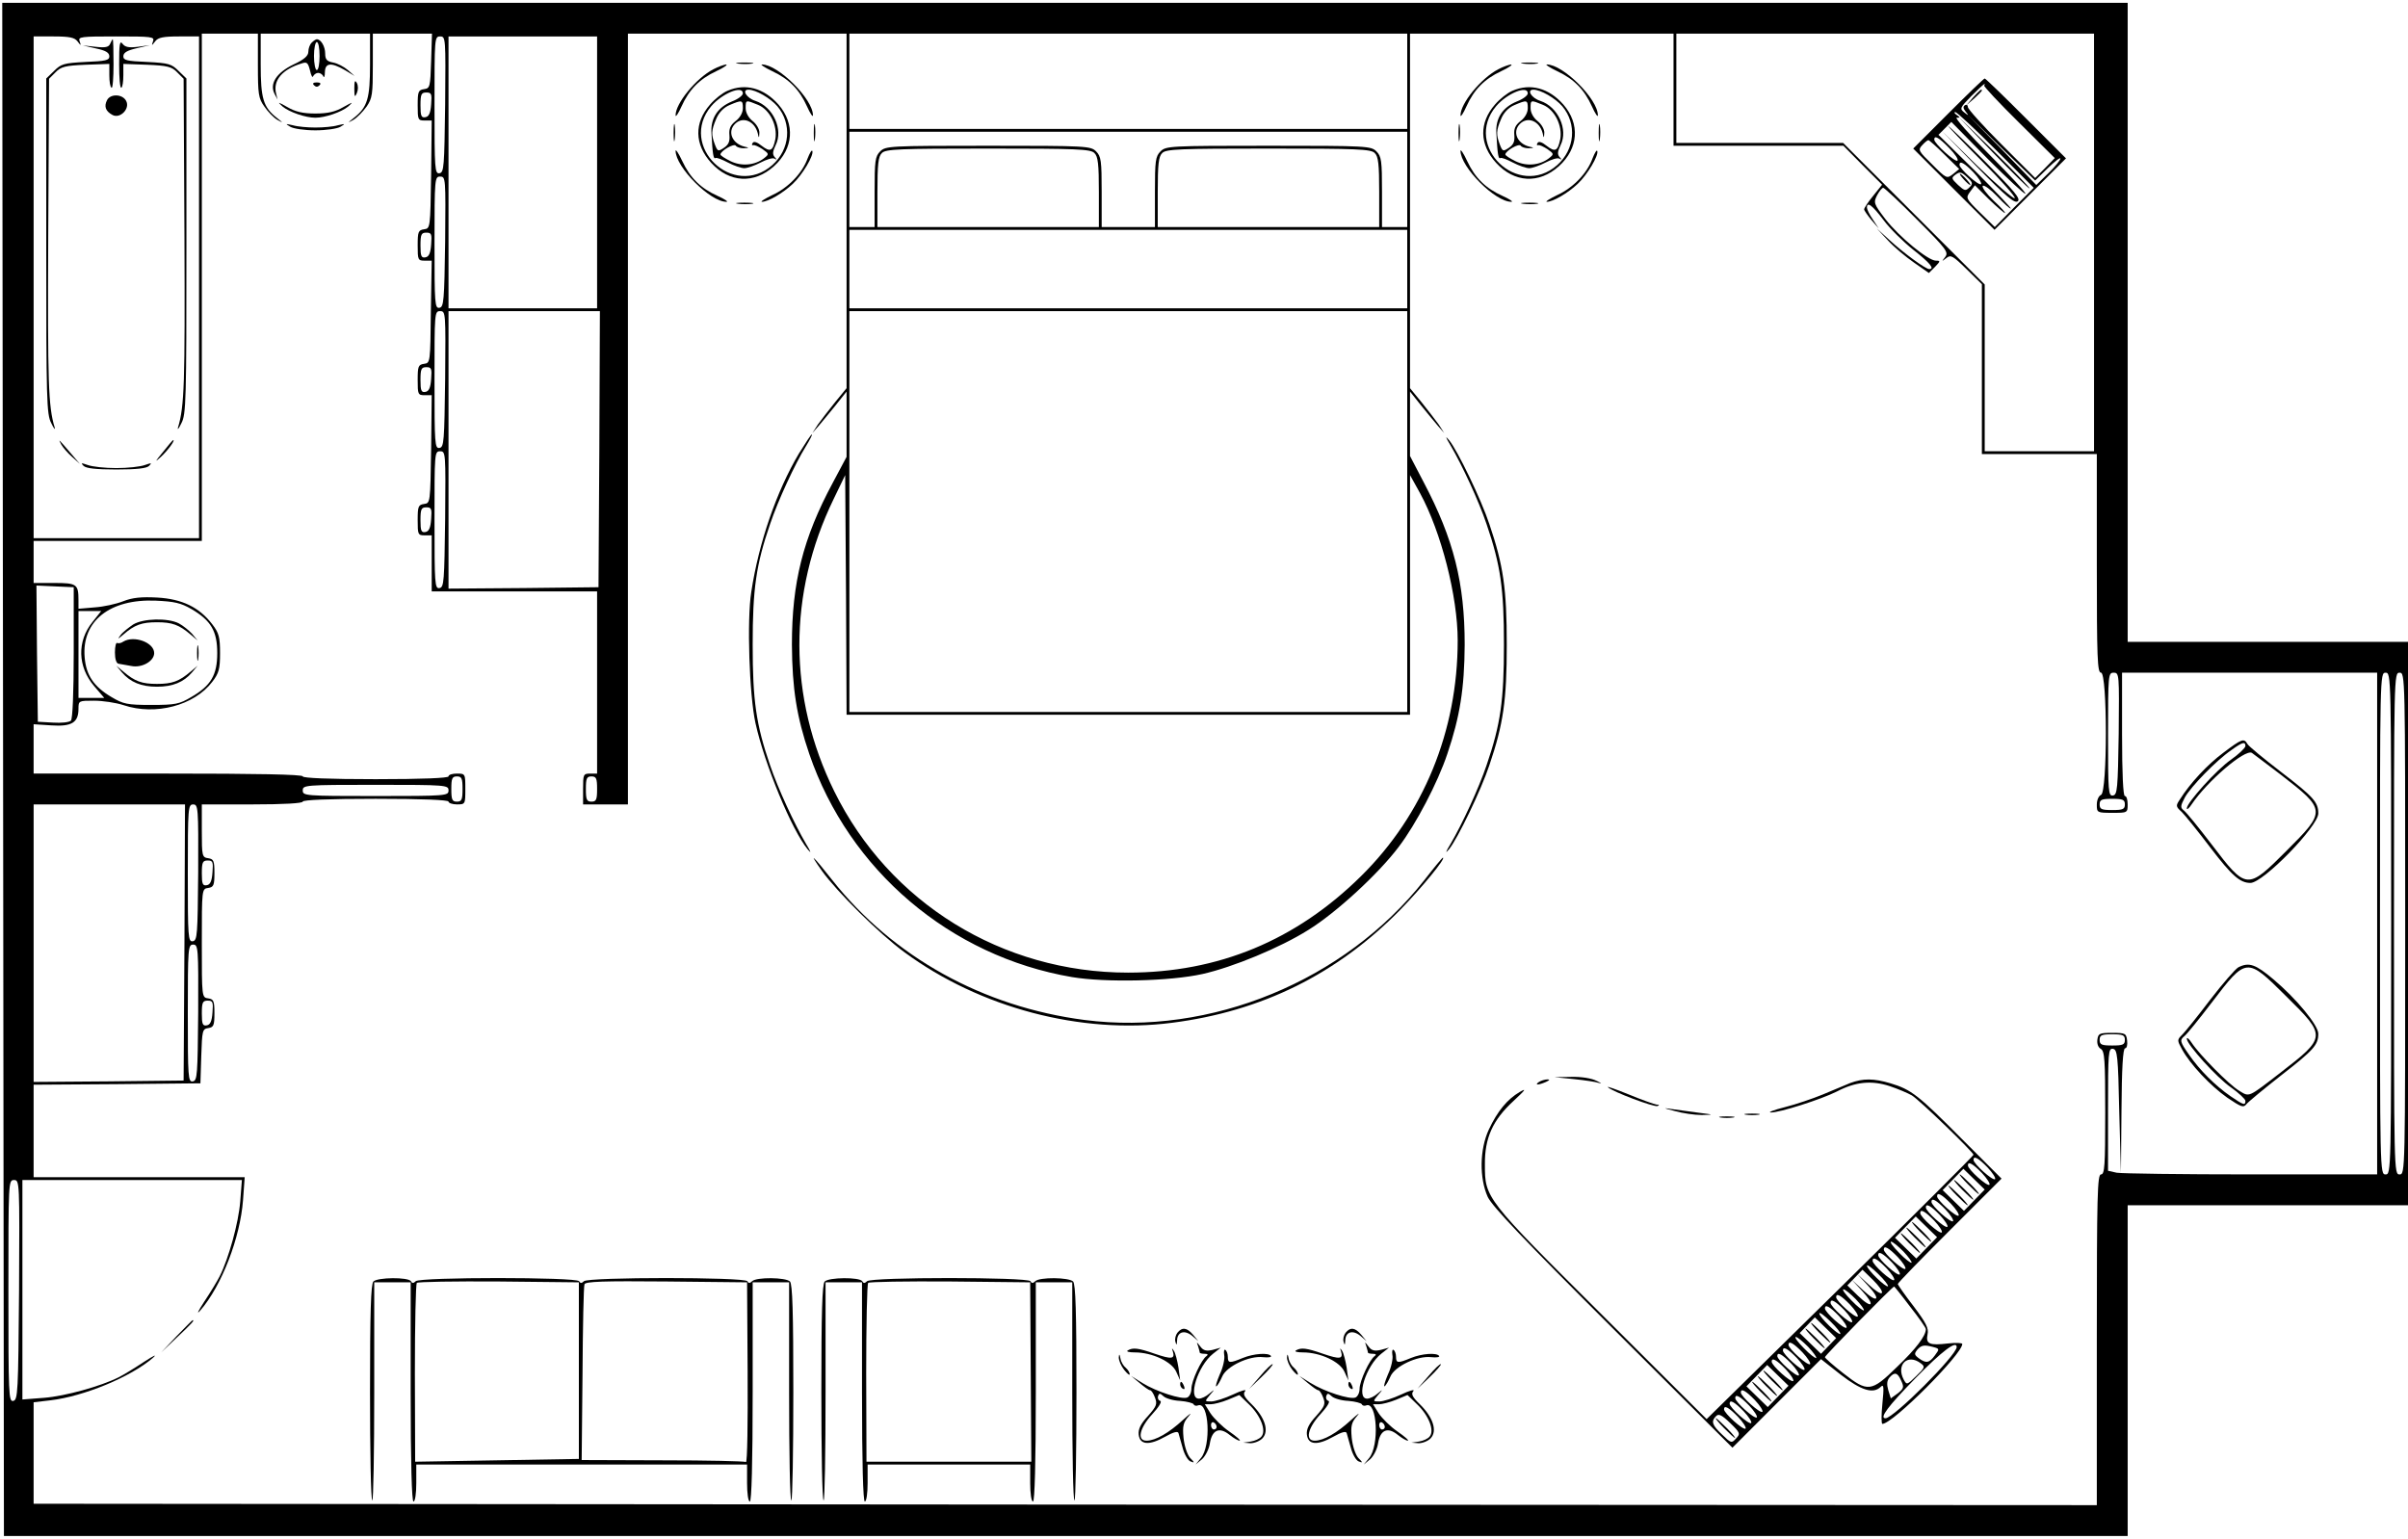 <?xml version="1.0" standalone="no"?>
<!DOCTYPE svg PUBLIC "-//W3C//DTD SVG 20010904//EN"
 "http://www.w3.org/TR/2001/REC-SVG-20010904/DTD/svg10.dtd">
<svg version="1.0" xmlns="http://www.w3.org/2000/svg"
 width="859pt" height="549pt" viewBox="0 0 859 549"
 preserveAspectRatio="xMidYMid meet">

<g transform="translate(0,549) scale(0.1,-0.1)"
fill="#000000" stroke="none">
<path d="M11 2745 l3 -2735 3788 0 3788 0 0 590 0 590 500 0 500 0 0 1005 0
1005 -500 0 -500 0 0 1140 0 1140 -3791 0 -3791 0 3 -2735z m909 2511 c0 -101
2 -117 23 -146 12 -18 33 -40 47 -48 22 -12 21 -11 -3 8 -48 38 -57 69 -57
190 l0 110 195 0 195 0 0 -110 c0 -121 -9 -152 -57 -190 -24 -19 -25 -20 -3
-8 14 8 35 30 48 48 20 29 22 45 22 146 l0 114 105 0 106 0 -3 -97 c-3 -93 -4
-98 -25 -101 -21 -3 -23 -9 -23 -58 0 -51 1 -54 25 -54 l25 0 -2 -192 c-3
-192 -3 -193 -25 -196 -21 -3 -23 -9 -23 -58 0 -51 1 -54 25 -54 l25 0 -3
-182 c-2 -181 -2 -183 -24 -186 -21 -3 -23 -9 -23 -58 0 -51 1 -54 25 -54 l25
0 -2 -192 c-3 -192 -3 -193 -25 -196 -21 -3 -23 -9 -23 -58 0 -51 1 -54 25
-54 l25 0 0 -100 0 -100 295 0 295 0 0 -325 0 -325 -25 0 c-24 0 -25 -3 -25
-55 l0 -55 80 0 80 0 0 1375 0 1375 390 0 390 0 0 -633 0 -632 -41 -50 c-22
-27 -49 -63 -61 -79 l-20 -31 22 25 c12 14 39 47 61 74 l39 49 0 -116 0 -117
-49 -92 c-107 -199 -146 -357 -146 -578 1 -157 17 -258 62 -390 142 -415 503
-722 937 -796 120 -20 350 -15 466 11 107 24 277 94 377 157 99 61 251 201
323 297 61 80 139 229 173 331 45 133 61 233 62 390 0 220 -39 376 -146 579
l-49 94 0 115 0 115 39 -49 c22 -27 49 -60 61 -74 l22 -25 -20 31 c-12 16 -39
52 -61 79 l-41 50 0 632 0 633 470 0 470 0 0 -200 0 -200 303 0 303 0 69 -70
69 -69 -32 -40 c-18 -22 -32 -43 -32 -48 0 -4 12 -21 26 -38 l26 -30 -21 32
c-12 17 -21 36 -21 42 0 23 19 9 59 -44 23 -31 71 -78 106 -106 60 -47 78 -69
57 -69 -13 0 -91 57 -142 104 l-45 41 40 -43 c22 -24 64 -59 93 -79 l53 -37
22 22 c19 20 20 22 3 22 -28 0 -131 85 -180 148 -42 55 -43 59 -30 85 8 15 18
27 22 27 4 0 59 -51 121 -114 105 -105 113 -116 100 -133 -13 -17 -13 -17 4
-4 16 13 23 9 73 -40 l54 -53 0 -303 0 -303 205 0 205 0 0 -390 c0 -340 2
-390 15 -390 23 0 23 -428 0 -436 -9 -4 -15 -19 -15 -35 0 -28 1 -29 55 -29
54 0 55 0 55 30 0 17 -4 30 -10 30 -6 0 -10 80 -10 220 l0 220 455 0 455 0 0
-895 0 -895 -449 0 c-247 0 -463 3 -480 6 l-31 7 0 219 c0 204 1 219 18 216
15 -3 18 -24 22 -223 l6 -220 2 223 c1 149 5 222 13 222 6 0 9 12 7 28 -3 25
-6 27 -53 27 -45 0 -50 -2 -53 -24 -2 -15 3 -28 12 -33 14 -8 16 -38 16 -228
0 -189 -2 -220 -15 -220 -13 0 -15 -72 -15 -590 l0 -590 -3680 2 -3680 3 0
181 0 181 60 7 c119 14 286 83 365 151 17 15 4 9 -30 -13 -33 -22 -74 -47 -92
-56 -64 -32 -190 -67 -265 -73 l-78 -6 0 392 0 391 391 0 392 0 -6 -77 c-6
-76 -41 -202 -73 -266 -9 -18 -34 -59 -56 -92 -22 -34 -28 -47 -13 -30 76 88
142 259 152 393 l6 82 -377 0 -376 0 0 165 0 165 298 2 297 3 3 97 c3 91 4 97
25 100 19 3 22 9 22 53 0 44 -3 50 -22 53 -23 3 -23 4 -23 197 0 193 0 194 23
197 19 3 22 9 22 53 0 44 -3 50 -22 53 -22 3 -23 8 -23 98 l0 94 180 0 c113 0
180 4 180 10 0 6 93 10 260 10 167 0 260 -4 260 -10 0 -5 14 -10 30 -10 30 0
30 1 30 55 0 54 0 55 -30 55 -16 0 -30 -4 -30 -10 0 -6 -93 -10 -260 -10 -167
0 -260 4 -260 10 0 7 -167 10 -480 10 l-480 0 0 88 0 88 63 -4 c73 -5 97 10
97 59 0 29 1 29 56 29 30 0 78 -7 105 -16 114 -38 252 -1 316 83 24 31 28 46
28 103 0 57 -4 72 -28 103 -46 60 -107 90 -196 95 -56 3 -88 0 -121 -13 -25
-10 -71 -20 -102 -22 l-58 -5 0 30 c0 58 -6 62 -86 62 l-74 0 0 75 0 75 300 0
300 0 0 905 0 905 100 0 100 0 0 -114z m4100 -56 l0 -170 -995 0 -995 0 0 170
0 170 995 0 995 0 0 -170z m2450 -575 l0 -745 -195 0 -195 0 0 297 0 298 -252
252 -253 253 -297 0 -298 0 0 195 0 195 745 0 745 0 0 -745z m-7194 718 c13
-17 14 -17 8 0 -6 16 5 17 131 17 126 0 137 -1 131 -17 -6 -17 -5 -17 8 0 10
13 28 17 85 17 l71 0 0 -895 0 -895 -295 0 -295 0 0 895 0 895 71 0 c57 0 75
-4 85 -17z m1312 -225 c-3 -222 -4 -243 -20 -246 -17 -3 -18 14 -18 242 0 240
0 246 20 246 20 0 20 -5 18 -242z m542 -243 l0 -485 -265 0 -265 0 0 485 0
485 265 0 265 0 0 -485z m-592 243 c-2 -31 -8 -44 -20 -46 -15 -3 -18 4 -18
42 0 40 3 46 21 46 18 0 20 -5 17 -42z m3482 -268 l0 -170 -45 0 -45 0 0 125
c0 112 -2 127 -20 145 -19 19 -33 20 -385 20 -352 0 -366 -1 -385 -20 -18 -18
-20 -33 -20 -145 l0 -125 -95 0 -95 0 0 125 c0 112 -2 127 -20 145 -19 19 -33
20 -385 20 -352 0 -366 -1 -385 -20 -18 -18 -20 -33 -20 -145 l0 -125 -45 0
-45 0 0 170 0 170 995 0 995 0 0 -170z m-1116 94 c13 -12 16 -40 16 -140 l0
-124 -395 0 -395 0 0 124 c0 100 3 128 16 140 13 14 62 16 379 16 317 0 366
-2 379 -16z m1000 0 c13 -12 16 -40 16 -140 l0 -124 -395 0 -395 0 0 124 c0
100 3 128 16 140 13 14 62 16 379 16 317 0 366 -2 379 -16z m-3316 -316 c-3
-212 -5 -233 -20 -236 -17 -3 -18 13 -18 232 0 230 1 236 20 236 20 0 20 -5
18 -232z m3432 -98 l0 -140 -995 0 -995 0 0 140 0 140 995 0 995 0 0 -140z
m-3482 88 c-2 -31 -8 -44 -20 -46 -15 -3 -18 4 -18 42 0 40 3 46 21 46 18 0
20 -5 17 -42z m50 -480 c-3 -222 -4 -243 -20 -246 -17 -3 -18 14 -18 242 0
240 0 246 20 246 20 0 20 -5 18 -242z m550 -250 l-3 -493 -267 -3 -268 -2 0
495 0 495 270 0 270 0 -2 -492z m2882 -223 l0 -715 -995 0 -995 0 0 715 0 715
995 0 995 0 0 -715z m-3482 473 c-2 -31 -8 -44 -20 -46 -15 -3 -18 4 -18 42 0
40 3 46 21 46 18 0 20 -5 17 -42z m50 -500 c-3 -222 -4 -243 -20 -246 -17 -3
-18 14 -18 242 0 240 0 246 20 246 20 0 20 -5 18 -242z m2437 -698 l1005 0 0
428 0 427 36 -65 c75 -138 134 -367 134 -525 0 -323 -122 -621 -345 -841 -232
-229 -509 -344 -831 -344 -449 0 -852 249 -1048 647 -165 335 -166 706 -2
1043 l41 85 3 -427 2 -428 1005 0z m-2487 698 c-2 -31 -8 -44 -20 -46 -15 -3
-18 4 -18 42 0 40 3 46 21 46 18 0 20 -5 17 -42z m-1275 -476 c0 -144 -4 -237
-10 -243 -6 -6 -34 -9 -64 -7 l-54 3 -3 243 -2 243 66 -3 67 -3 0 -233z m420
155 c70 -41 92 -79 92 -157 0 -78 -22 -116 -93 -157 -42 -25 -56 -28 -142 -28
-86 0 -100 3 -142 28 -63 37 -91 78 -96 142 -11 129 90 209 254 202 66 -3 89
-8 127 -30z m-353 -46 c-56 -69 -53 -160 6 -229 l36 -42 -46 0 -46 0 0 155 0
155 40 0 41 0 -31 -39z m7228 -398 c-3 -198 -5 -218 -20 -221 -17 -3 -18 12
-18 217 0 215 1 221 20 221 20 0 20 -5 18 -217z m972 -678 c0 -888 0 -895 -20
-895 -20 0 -20 7 -20 895 0 888 0 895 20 895 20 0 20 -7 20 -895z m50 0 c0
-888 0 -895 -20 -895 -20 0 -20 7 -20 895 0 888 0 895 20 895 20 0 20 -7 20
-895z m-6930 480 c0 -38 -3 -45 -20 -45 -17 0 -20 7 -20 45 0 38 3 45 20 45
17 0 20 -7 20 -45z m480 0 c0 -38 -3 -45 -20 -45 -17 0 -20 7 -20 45 0 38 3
45 20 45 17 0 20 -7 20 -45z m-530 -5 c0 -19 -7 -20 -260 -20 -253 0 -260 1
-260 20 0 19 7 20 260 20 253 0 260 -1 260 -20z m5980 -50 c0 -17 -7 -20 -45
-20 -38 0 -45 3 -45 20 0 17 7 20 45 20 38 0 45 -3 45 -20z m-6922 -492 l-3
-493 -267 -3 -268 -2 0 495 0 495 270 0 270 0 -2 -492z m49 250 c-2 -223 -3
-243 -19 -246 -17 -3 -18 14 -18 242 0 235 1 246 19 246 18 0 19 -10 18 -242z
m51 0 c-2 -31 -8 -44 -20 -46 -15 -3 -18 4 -18 42 0 40 3 46 21 46 18 0 20 -5
17 -42z m-51 -500 c-2 -223 -3 -243 -19 -246 -17 -3 -18 14 -18 242 0 235 1
246 19 246 18 0 19 -10 18 -242z m51 0 c-2 -31 -8 -44 -20 -46 -15 -3 -18 4
-18 42 0 40 3 46 21 46 18 0 20 -5 17 -42z m6822 -98 c0 -17 -7 -20 -45 -20
-38 0 -45 3 -45 20 0 17 7 20 45 20 38 0 45 -3 45 -20z m-7512 -892 c-3 -365
-4 -393 -21 -396 -16 -3 -17 21 -17 392 0 390 0 396 20 396 20 0 20 -5 18
-392z"/>
<path d="M1112 5338 c-7 -7 -12 -21 -12 -32 0 -15 -14 -28 -53 -46 -60 -29
-86 -68 -68 -104 l11 -21 -5 21 c-12 47 22 87 92 108 18 6 22 2 29 -26 4 -18
9 -27 11 -20 3 6 11 12 18 12 7 0 16 -6 18 -12 3 -7 6 -1 6 15 1 33 22 35 71
7 l35 -21 -24 21 c-14 12 -37 24 -53 27 -22 4 -28 11 -28 32 0 25 -15 51 -30
51 -3 0 -11 -5 -18 -12z m28 -48 c0 -27 -4 -50 -10 -50 -5 0 -10 23 -10 50 0
28 5 50 10 50 6 0 10 -22 10 -50z"/>
<path d="M2633 5263 c15 -2 37 -2 50 0 12 2 0 4 -28 4 -27 0 -38 -2 -22 -4z"/>
<path d="M5433 5263 c15 -2 37 -2 50 0 12 2 0 4 -28 4 -27 0 -38 -2 -22 -4z"/>
<path d="M2545 5243 c-62 -32 -136 -123 -135 -165 0 -7 10 7 21 32 27 60 64
98 124 126 28 13 43 24 35 24 -8 -1 -28 -8 -45 -17z"/>
<path d="M2755 5236 c60 -28 97 -66 124 -126 11 -25 21 -39 21 -32 1 58 -124
182 -182 182 -7 0 10 -11 37 -24z"/>
<path d="M5345 5243 c-62 -32 -136 -123 -135 -165 0 -7 10 7 21 32 27 60 64
98 124 126 28 13 43 24 35 24 -8 -1 -28 -8 -45 -17z"/>
<path d="M5555 5236 c60 -28 97 -66 124 -126 11 -25 21 -39 21 -32 1 58 -124
182 -182 182 -7 0 10 -11 37 -24z"/>
<path d="M1264 5174 c0 -30 2 -33 9 -16 5 12 5 26 0 36 -7 12 -9 7 -9 -20z"/>
<path d="M1120 5186 c7 -7 13 -7 20 0 6 6 3 10 -10 10 -13 0 -16 -4 -10 -10z"/>
<path d="M2595 5166 c-17 -7 -45 -29 -62 -49 -57 -65 -56 -142 4 -208 65 -71
153 -76 224 -12 70 63 76 151 16 220 -52 59 -118 77 -182 49z m55 -9 c0 -8
-18 -21 -39 -29 -51 -21 -77 -60 -73 -115 4 -73 7 -91 14 -87 4 3 24 -5 45
-16 21 -11 47 -20 58 -20 11 0 37 9 58 20 21 11 43 18 50 14 9 -5 9 -4 1 5 -9
10 -8 20 3 43 28 56 -9 137 -72 158 -32 10 -50 40 -25 40 26 0 78 -30 103 -59
53 -63 45 -154 -18 -210 -139 -122 -337 68 -218 210 39 46 113 76 113 46z m0
-53 c0 -16 -10 -34 -26 -46 -19 -15 -24 -28 -22 -50 2 -23 -3 -34 -19 -45 -21
-14 -23 -14 -33 12 -13 35 -13 49 5 91 9 22 26 40 47 49 45 19 48 19 48 -11z
m54 12 c42 -17 70 -74 62 -122 -9 -43 -18 -48 -49 -24 -16 13 -28 17 -32 10
-4 -6 -3 -9 2 -8 4 2 19 -5 33 -14 24 -17 24 -18 5 -33 -33 -25 -80 -29 -119
-10 -20 10 -36 20 -36 24 1 13 49 41 55 31 3 -5 16 -9 28 -9 20 1 21 2 2 6
-43 11 -61 53 -33 81 28 28 70 10 81 -33 4 -19 5 -19 6 2 0 12 -10 30 -24 41
-15 12 -25 30 -25 46 0 30 0 30 44 12z"/>
<path d="M5395 5166 c-17 -7 -45 -29 -62 -49 -57 -65 -56 -142 4 -208 65 -71
153 -76 224 -12 70 63 76 151 16 220 -52 59 -118 77 -182 49z m55 -9 c0 -8
-18 -21 -39 -29 -51 -21 -77 -60 -73 -115 4 -73 7 -91 14 -87 4 3 24 -5 45
-16 21 -11 47 -20 58 -20 11 0 37 9 58 20 21 11 43 18 50 14 9 -5 9 -4 1 5 -9
10 -8 20 3 43 28 56 -9 137 -72 158 -32 10 -50 40 -25 40 26 0 78 -30 103 -59
53 -63 45 -154 -18 -210 -139 -122 -337 68 -218 210 39 46 113 76 113 46z m0
-53 c0 -16 -10 -34 -26 -46 -19 -15 -24 -28 -22 -50 2 -23 -3 -34 -19 -45 -21
-14 -23 -14 -33 12 -13 35 -13 49 5 91 9 22 26 40 47 49 45 19 48 19 48 -11z
m54 12 c42 -17 70 -74 62 -122 -9 -43 -18 -48 -49 -24 -16 13 -28 17 -32 10
-4 -6 -3 -9 2 -8 4 2 19 -5 33 -14 24 -17 24 -18 5 -33 -33 -25 -80 -29 -119
-10 -20 10 -36 20 -36 24 1 13 49 41 55 31 3 -5 16 -9 28 -9 20 1 21 2 2 6
-43 11 -61 53 -33 81 28 28 70 10 81 -33 4 -19 5 -19 6 2 0 12 -10 30 -24 41
-15 12 -25 30 -25 46 0 30 0 30 44 12z"/>
<path d="M1008 5110 c24 -20 82 -40 117 -40 35 0 93 20 117 40 20 18 17 17
-17 -2 -29 -17 -56 -23 -100 -23 -44 0 -71 6 -100 23 -34 19 -37 20 -17 2z"/>
<path d="M2403 5015 c0 -27 2 -38 4 -22 2 15 2 37 0 50 -2 12 -4 0 -4 -28z"/>
<path d="M2903 5015 c0 -27 2 -38 4 -22 2 15 2 37 0 50 -2 12 -4 0 -4 -28z"/>
<path d="M5203 5015 c0 -27 2 -38 4 -22 2 15 2 37 0 50 -2 12 -4 0 -4 -28z"/>
<path d="M5703 5015 c0 -27 2 -38 4 -22 2 15 2 37 0 50 -2 12 -4 0 -4 -28z"/>
<path d="M1035 5038 c11 -7 51 -13 90 -13 39 0 79 6 90 13 18 11 17 11 -10 5
-16 -5 -52 -8 -80 -8 -27 0 -63 3 -80 8 -27 6 -28 6 -10 -5z"/>
<path d="M2410 4952 c0 -58 124 -183 182 -182 7 0 -7 10 -32 21 -60 27 -98 64
-126 124 -13 28 -24 44 -24 37z"/>
<path d="M2881 4925 c-19 -53 -69 -105 -126 -131 -27 -13 -44 -24 -37 -24 22
0 75 31 110 64 35 33 75 101 70 117 -2 6 -9 -6 -17 -26z"/>
<path d="M5210 4952 c0 -58 124 -183 182 -182 7 0 -7 10 -32 21 -60 27 -98 64
-126 124 -13 28 -24 44 -24 37z"/>
<path d="M5681 4925 c-19 -53 -69 -105 -126 -131 -27 -13 -44 -24 -37 -24 22
0 75 31 110 64 35 33 75 101 70 117 -2 6 -9 -6 -17 -26z"/>
<path d="M2633 4763 c15 -2 37 -2 50 0 12 2 0 4 -28 4 -27 0 -38 -2 -22 -4z"/>
<path d="M5433 4763 c15 -2 37 -2 50 0 12 2 0 4 -28 4 -27 0 -38 -2 -22 -4z"/>
<path d="M2850 3872 c-80 -135 -143 -317 -170 -494 -16 -100 -7 -368 15 -468
33 -149 130 -382 186 -450 14 -17 13 -11 -6 20 -41 70 -100 197 -128 280 -50
146 -62 230 -62 430 0 200 12 284 62 430 29 86 89 215 128 278 14 23 24 42 21
42 -3 0 -23 -31 -46 -68z"/>
<path d="M5175 3900 c41 -70 100 -197 128 -280 50 -146 62 -230 62 -430 0
-200 -12 -284 -62 -430 -28 -83 -87 -210 -128 -280 -19 -31 -20 -37 -6 -20 30
36 115 212 144 300 50 147 62 231 62 430 0 199 -12 283 -62 430 -29 88 -114
264 -144 300 -14 17 -13 11 6 -20z"/>
<path d="M7932 2805 c-58 -43 -119 -109 -155 -166 -16 -24 -16 -26 6 -46 12
-12 58 -69 102 -127 77 -101 106 -126 143 -126 45 0 242 202 242 248 0 40 -17
59 -133 148 -61 47 -116 92 -120 100 -12 21 -20 18 -85 -31z m78 23 c-1 -7
-24 -29 -51 -48 -51 -35 -159 -155 -158 -174 0 -6 8 0 17 14 56 83 190 198
215 184 6 -5 53 -39 102 -77 164 -127 164 -130 21 -273 -140 -140 -142 -140
-267 24 -45 59 -89 113 -98 120 -14 11 -13 16 3 47 21 38 112 132 166 169 40
29 50 31 50 14z"/>
<path d="M2932 2383 c52 -73 205 -225 294 -290 270 -199 631 -294 955 -252
321 41 589 174 814 403 77 79 165 186 152 186 -2 0 -32 -36 -66 -80 -284 -360
-763 -557 -1212 -499 -363 47 -683 225 -900 499 -70 89 -88 105 -37 33z"/>
<path d="M7985 2039 c-11 -6 -56 -58 -100 -115 -44 -58 -89 -114 -100 -125
-19 -19 -19 -20 -1 -53 29 -53 100 -129 161 -172 49 -33 58 -37 68 -24 7 9 63
55 124 103 117 91 133 109 133 149 0 30 -77 124 -160 194 -64 54 -87 62 -125
43z m170 -103 c145 -143 144 -146 -20 -273 -118 -91 -110 -87 -148 -64 -35 21
-141 128 -169 171 -9 14 -17 20 -17 14 -1 -19 107 -139 158 -174 27 -19 50
-41 51 -47 0 -18 -6 -16 -53 16 -54 37 -111 94 -148 148 -33 47 -34 52 -16 67
8 6 51 59 96 118 125 164 125 164 266 24z"/>
<path d="M5615 1640 c39 -4 79 -10 90 -14 11 -3 7 0 -10 8 -17 9 -55 15 -90
14 l-60 -1 70 -7z"/>
<path d="M5490 1630 c-18 -12 -2 -12 25 0 13 6 15 9 5 9 -8 0 -22 -4 -30 -9z"/>
<path d="M6600 1626 c-19 -8 -63 -26 -98 -41 -34 -14 -95 -35 -135 -45 -40
-10 -62 -19 -50 -19 30 -1 178 46 236 75 67 35 124 40 188 19 30 -10 65 -25
79 -33 27 -16 220 -203 220 -212 0 -3 -214 -217 -476 -475 l-476 -468 -375
374 c-416 414 -416 415 -416 534 -1 95 28 159 102 227 43 40 48 47 22 32 -44
-26 -79 -68 -110 -134 -33 -71 -34 -173 -4 -240 16 -34 128 -152 447 -470
l426 -425 158 158 158 158 71 -56 c73 -56 115 -69 142 -43 11 11 12 0 6 -60
-4 -39 -4 -72 0 -72 37 0 285 249 285 285 0 4 -23 5 -50 2 -67 -8 -81 -2 -74
32 5 22 -5 41 -50 101 -31 40 -56 76 -56 79 0 4 83 89 185 191 l185 185 -143
143 c-153 154 -179 175 -253 197 -60 18 -98 18 -144 1z m490 -301 c18 -19 30
-38 27 -42 -8 -7 -77 55 -77 69 0 16 17 7 50 -27z m-20 -20 c18 -19 30 -38 27
-42 -8 -7 -77 55 -77 69 0 16 17 7 50 -27z m-27 -97 l-37 -38 -38 37 -38 37
37 38 37 38 38 -37 38 -37 -37 -38z m-83 -13 c18 -19 30 -38 27 -42 -8 -7 -77
55 -77 69 0 16 17 7 50 -27z m-20 -20 c18 -19 30 -38 27 -42 -8 -7 -77 55 -77
69 0 16 17 7 50 -27z m-20 -20 c18 -19 30 -38 27 -42 -8 -7 -77 55 -77 69 0
16 17 7 50 -27z m-20 -20 c18 -19 30 -38 27 -42 -8 -7 -77 55 -77 69 0 16 17
7 50 -27z m-27 -97 l-37 -38 -38 37 -38 37 37 38 37 38 38 -37 38 -37 -37 -38z
m-83 -13 c18 -19 31 -37 29 -40 -3 -2 -23 13 -44 35 -22 22 -35 40 -29 40 6 0
25 -16 44 -35z m-20 -20 c18 -19 30 -38 27 -42 -8 -7 -77 55 -77 69 0 16 17 7
50 -27z m-20 -20 c18 -19 30 -38 27 -42 -8 -7 -77 55 -77 69 0 16 17 7 50 -27z
m-20 -20 c18 -19 30 -38 27 -42 -8 -7 -77 55 -77 69 0 16 17 7 50 -27z m5 -64
c-7 -6 -75 60 -75 73 0 6 18 -7 40 -29 22 -21 37 -41 35 -44z m-22 -24 c-3 -5
-24 8 -47 30 l-41 38 38 -41 c49 -52 35 -66 -17 -17 l-41 38 38 -41 c48 -52
36 -66 -15 -17 l-38 37 27 28 27 28 38 -37 c20 -20 35 -40 31 -46z m101 -49
c31 -39 56 -75 56 -80 0 -24 -35 -70 -103 -135 -92 -90 -104 -91 -192 -22 -36
28 -65 54 -65 57 0 6 241 252 247 252 1 0 27 -32 57 -72z m-194 27 c18 -19 31
-37 29 -40 -3 -2 -23 13 -44 35 -22 22 -35 40 -29 40 6 0 25 -16 44 -35z m-20
-20 c18 -19 30 -38 27 -42 -8 -7 -77 55 -77 69 0 16 17 7 50 -27z m-20 -20
c18 -19 30 -38 27 -42 -8 -7 -77 55 -77 69 0 16 17 7 50 -27z m-20 -20 c18
-19 30 -38 27 -42 -8 -7 -77 55 -77 69 0 16 17 7 50 -27z m5 -64 c-7 -6 -75
60 -75 73 0 6 18 -7 40 -29 22 -21 37 -41 35 -44z m-42 -43 l-27 -28 -38 37
-38 37 27 28 27 28 38 -37 38 -37 -27 -28z m-73 -3 c18 -19 31 -37 29 -40 -3
-2 -23 13 -44 35 -22 22 -35 40 -29 40 6 0 25 -16 44 -35z m-20 -20 c18 -19
30 -38 27 -42 -8 -7 -77 55 -77 69 0 16 17 7 50 -27z m467 19 c22 -6 22 -7 5
-30 -20 -27 -31 -29 -57 -10 -16 12 -17 16 -6 30 15 17 24 19 58 10z m83 0 c0
-29 -225 -254 -254 -254 -23 0 9 43 107 143 96 98 147 136 147 111z m-570 -39
c18 -19 30 -38 27 -42 -8 -7 -77 55 -77 69 0 16 17 7 50 -27z m-20 -20 c18
-19 30 -38 27 -42 -8 -7 -77 55 -77 69 0 16 17 7 50 -27z m-20 -20 c18 -19 30
-38 27 -42 -8 -7 -77 55 -77 69 0 16 17 7 50 -27z m482 21 c16 -12 15 -15 -16
-45 -33 -32 -34 -33 -45 -13 -28 53 14 94 61 58z m-509 -118 l-37 -38 -38 37
-38 37 37 38 37 38 38 -37 38 -37 -37 -38z m439 56 c11 -23 9 -28 -12 -45
l-25 -18 -9 29 c-6 21 -5 34 4 45 18 21 29 19 42 -11z m-522 -69 c18 -19 30
-38 27 -42 -8 -7 -77 55 -77 69 0 16 17 7 50 -27z m-20 -20 c18 -19 30 -38 27
-42 -8 -7 -77 55 -77 69 0 16 17 7 50 -27z m-20 -20 c18 -19 30 -38 27 -42 -8
-7 -77 55 -77 69 0 16 17 7 50 -27z m-20 -20 c18 -19 30 -38 27 -42 -8 -7 -77
55 -77 69 0 16 17 7 50 -27z m-7 -77 c-16 -18 -18 -17 -50 14 -36 34 -40 47
-21 66 9 9 20 4 50 -25 36 -35 37 -38 21 -55z"/>
<path d="M7020 1265 c19 -19 36 -35 39 -35 3 0 -10 16 -29 35 -19 19 -36 35
-39 35 -3 0 10 -16 29 -35z"/>
<path d="M7000 1245 c19 -19 36 -35 39 -35 3 0 -10 16 -29 35 -19 19 -36 35
-39 35 -3 0 10 -16 29 -35z"/>
<path d="M6980 1225 c19 -19 36 -35 39 -35 3 0 -10 16 -29 35 -19 19 -36 35
-39 35 -3 0 10 -16 29 -35z"/>
<path d="M6850 1095 c19 -19 36 -35 39 -35 3 0 -10 16 -29 35 -19 19 -36 35
-39 35 -3 0 10 -16 29 -35z"/>
<path d="M6830 1075 c19 -19 36 -35 39 -35 3 0 -10 16 -29 35 -19 19 -36 35
-39 35 -3 0 10 -16 29 -35z"/>
<path d="M6810 1055 c19 -19 36 -35 39 -35 3 0 -10 16 -29 35 -19 19 -36 35
-39 35 -3 0 10 -16 29 -35z"/>
<path d="M6490 735 c19 -19 36 -35 39 -35 3 0 -10 16 -29 35 -19 19 -36 35
-39 35 -3 0 10 -16 29 -35z"/>
<path d="M6470 715 c19 -19 36 -35 39 -35 3 0 -10 16 -29 35 -19 19 -36 35
-39 35 -3 0 10 -16 29 -35z"/>
<path d="M6320 565 c19 -19 36 -35 39 -35 3 0 -10 16 -29 35 -19 19 -36 35
-39 35 -3 0 10 -16 29 -35z"/>
<path d="M6300 545 c19 -19 36 -35 39 -35 3 0 -10 16 -29 35 -19 19 -36 35
-39 35 -3 0 10 -16 29 -35z"/>
<path d="M6280 525 c19 -19 36 -35 39 -35 3 0 -10 16 -29 35 -19 19 -36 35
-39 35 -3 0 10 -16 29 -35z"/>
<path d="M6150 395 c19 -19 36 -35 39 -35 3 0 -10 16 -29 35 -19 19 -36 35
-39 35 -3 0 10 -16 29 -35z"/>
<path d="M5736 1611 c16 -16 165 -72 177 -67 8 3 6 5 -3 5 -8 1 -53 17 -99 36
-47 19 -81 31 -75 26z"/>
<path d="M5975 1526 c28 -8 70 -14 95 -14 45 1 45 1 -10 8 -30 4 -73 10 -95
13 -35 5 -33 4 10 -7z"/>
<path d="M6228 1513 c12 -2 32 -2 45 0 12 2 2 4 -23 4 -25 0 -35 -2 -22 -4z"/>
<path d="M6138 1503 c12 -2 32 -2 45 0 12 2 2 4 -23 4 -25 0 -35 -2 -22 -4z"/>
<path d="M1332 918 c-9 -9 -12 -110 -12 -394 0 -211 3 -385 8 -387 4 -3 7 171
7 386 l0 392 65 0 65 0 0 -391 c0 -254 4 -391 10 -391 6 0 10 29 10 66 l0 66
590 0 590 0 0 -66 c0 -37 4 -66 10 -66 6 0 10 137 10 391 l0 391 65 0 65 0 0
-392 c0 -215 3 -389 8 -386 4 2 7 176 7 387 0 284 -3 385 -12 394 -15 15 -120
16 -135 1 -8 -8 -13 -8 -17 0 -10 15 -568 15 -583 0 -8 -8 -13 -8 -17 0 -10
15 -568 15 -583 0 -8 -8 -13 -8 -17 0 -10 15 -119 14 -134 -1z m733 -318 l0
-315 -292 -5 -292 -5 -1 316 c0 173 3 318 7 322 3 4 135 6 292 5 l286 -3 0
-315z m602 -8 c1 -177 -1 -320 -6 -318 -5 3 -138 6 -297 6 l-289 1 3 307 c1
169 4 313 7 320 3 10 67 12 292 10 l288 -3 2 -323z"/>
<path d="M2942 918 c-9 -9 -12 -110 -12 -394 0 -211 3 -385 8 -387 4 -3 7 171
7 386 l0 392 65 0 65 0 0 -391 c0 -254 4 -391 10 -391 6 0 10 29 10 66 l0 66
290 0 290 0 0 -66 c0 -37 4 -66 10 -66 6 0 10 137 10 391 l0 391 65 0 65 0 0
-392 c0 -215 3 -389 8 -386 4 2 7 176 7 387 0 284 -3 385 -12 394 -15 15 -120
16 -135 1 -8 -8 -13 -8 -17 0 -10 15 -568 15 -583 0 -8 -8 -13 -8 -17 0 -10
15 -119 14 -134 -1z m735 -323 l2 -320 -294 0 -294 0 -1 316 c0 173 3 318 7
322 3 4 135 6 292 5 l286 -3 2 -320z"/>
<path d="M630 723 l-55 -58 58 55 c53 50 62 60 54 60 -1 0 -27 -26 -57 -57z"/>
<path d="M4200 735 c-6 -8 -10 -22 -7 -32 4 -14 5 -13 6 5 1 31 27 38 54 16
l22 -19 -19 23 c-22 26 -39 28 -56 7z"/>
<path d="M4800 735 c-6 -8 -10 -22 -7 -32 4 -14 5 -13 6 5 1 31 27 38 54 16
l22 -19 -19 23 c-22 26 -39 28 -56 7z"/>
<path d="M4274 687 c3 -10 6 -21 6 -23 0 -2 8 -4 18 -4 10 0 13 -3 6 -8 -18
-12 -54 -89 -54 -117 0 -14 -7 -28 -15 -31 -20 -8 -110 21 -160 52 l-40 25 30
-25 c17 -14 33 -26 38 -26 4 0 12 -12 17 -26 9 -23 6 -31 -25 -66 -26 -28 -35
-47 -33 -66 4 -37 37 -40 94 -8 30 17 46 21 48 13 2 -7 9 -31 15 -53 6 -23 19
-45 28 -48 15 -6 15 -4 -2 13 -10 12 -20 42 -23 71 -4 43 -1 55 19 78 13 15 3
8 -21 -14 -50 -46 -98 -74 -130 -74 -35 0 -25 45 20 94 24 26 36 46 29 48 -7
2 -10 10 -8 17 4 11 7 11 19 0 8 -8 35 -16 60 -17 25 -2 46 -8 48 -12 2 -5 9
-7 16 -4 39 15 47 -144 10 -188 l-19 -23 23 19 c12 11 25 36 28 57 8 48 34 59
70 30 15 -12 31 -21 36 -21 6 0 -11 15 -37 33 -25 17 -55 47 -67 65 l-20 32
21 0 c11 0 39 7 61 16 l41 17 34 -33 c42 -40 63 -94 45 -115 -6 -8 -24 -16
-38 -18 l-27 -4 26 -2 c14 0 34 8 43 18 24 26 8 75 -39 121 -27 26 -32 37 -23
47 6 7 -14 2 -43 -12 -30 -14 -65 -25 -78 -25 -24 0 -24 0 -5 23 19 22 19 22
-2 5 -11 -10 -28 -18 -37 -18 -41 0 -4 117 50 160 l28 22 -29 -8 c-22 -5 -33
-3 -44 12 -14 18 -14 18 -8 1z m66 -288 c0 -5 -4 -9 -10 -9 -5 0 -10 7 -10 16
0 8 5 12 10 9 6 -3 10 -10 10 -16z"/>
<path d="M4874 687 c3 -10 6 -21 6 -23 0 -2 8 -4 18 -4 10 0 13 -3 6 -8 -18
-12 -54 -89 -54 -117 0 -14 -7 -28 -15 -31 -20 -8 -110 21 -160 52 l-40 25 30
-25 c17 -14 33 -26 38 -26 4 0 12 -12 17 -26 9 -23 6 -31 -25 -66 -26 -28 -35
-47 -33 -66 4 -37 37 -40 94 -8 30 17 46 21 48 13 2 -7 9 -31 15 -53 6 -23 19
-45 28 -48 15 -6 15 -4 -2 13 -10 12 -20 42 -23 71 -4 43 -1 55 19 78 13 15 3
8 -21 -14 -50 -46 -98 -74 -130 -74 -35 0 -25 45 20 94 24 26 36 46 29 48 -7
2 -10 10 -8 17 4 11 7 11 19 0 8 -8 35 -16 60 -17 25 -2 46 -8 48 -12 2 -5 9
-7 16 -4 39 15 47 -144 10 -188 l-19 -23 23 19 c12 11 25 36 28 57 8 48 34 59
70 30 15 -12 31 -21 36 -21 6 0 -11 15 -37 33 -25 17 -55 47 -67 65 l-20 32
21 0 c11 0 39 7 61 16 l41 17 34 -33 c42 -40 63 -94 45 -115 -6 -8 -24 -16
-38 -18 l-27 -4 26 -2 c14 0 34 8 43 18 24 26 8 75 -39 121 -27 26 -32 37 -23
47 6 7 -14 2 -43 -12 -30 -14 -65 -25 -78 -25 -24 0 -24 0 -5 23 19 22 19 22
-2 5 -11 -10 -28 -18 -37 -18 -41 0 -4 117 50 160 l28 22 -29 -8 c-22 -5 -33
-3 -44 12 -14 18 -14 18 -8 1z m66 -288 c0 -5 -4 -9 -10 -9 -5 0 -10 7 -10 16
0 8 5 12 10 9 6 -3 10 -10 10 -16z"/>
<path d="M4023 672 c-7 -4 5 -7 25 -7 62 0 132 -33 148 -69 l14 -31 -6 45 c-4
25 -11 52 -16 60 -8 12 -9 12 -4 -2 8 -27 -5 -28 -64 -8 -60 21 -79 23 -97 12z"/>
<path d="M4367 656 c3 -13 -4 -45 -16 -70 -11 -26 -16 -44 -12 -42 5 3 14 19
21 35 15 36 96 75 146 69 18 -2 30 0 28 4 -8 13 -62 9 -101 -7 -46 -19 -53
-19 -53 4 0 11 -4 22 -9 25 -4 3 -6 -5 -4 -18z"/>
<path d="M4623 672 c-7 -4 5 -7 25 -7 62 0 132 -33 148 -69 l14 -31 -6 45 c-4
25 -11 52 -16 60 -8 12 -9 12 -4 -2 8 -27 -5 -28 -64 -8 -60 21 -79 23 -97 12z"/>
<path d="M4967 656 c3 -13 -4 -45 -16 -70 -11 -26 -16 -44 -12 -42 5 3 14 19
21 35 15 36 96 75 146 69 18 -2 30 0 28 4 -8 13 -62 9 -101 -7 -46 -19 -53
-19 -53 4 0 11 -4 22 -9 25 -4 3 -6 -5 -4 -18z"/>
<path d="M3991 647 c0 -11 8 -30 19 -44 11 -14 20 -21 20 -16 0 6 -6 16 -14
23 -8 6 -17 21 -19 33 -3 17 -5 18 -6 4z"/>
<path d="M4591 647 c0 -11 8 -30 19 -44 11 -14 20 -21 20 -16 0 6 -6 16 -14
23 -8 6 -17 21 -19 33 -3 17 -5 18 -6 4z"/>
<path d="M4496 581 l-40 -46 44 42 c24 23 42 44 40 46 -3 2 -23 -17 -44 -42z"/>
<path d="M5096 581 l-40 -46 44 42 c24 23 42 44 40 46 -3 2 -23 -17 -44 -42z"/>
<path d="M4210 551 c0 -6 4 -13 10 -16 6 -3 7 1 4 9 -7 18 -14 21 -14 7z"/>
<path d="M4810 551 c0 -6 4 -13 10 -16 6 -3 7 1 4 9 -7 18 -14 21 -14 7z"/>
<path d="M6950 5085 l-125 -125 145 -145 145 -145 127 127 128 128 -142 142
c-79 79 -145 143 -148 143 -3 0 -61 -56 -130 -125z m128 100 c-2 -3 53 -62
124 -132 l128 -127 -35 -36 -35 -35 -120 120 c-66 66 -120 126 -120 133 0 7
-5 10 -10 7 -8 -5 -7 -12 2 -23 12 -15 11 -16 -5 -3 -17 13 -15 17 25 58 23
23 44 43 47 43 2 0 2 -2 -1 -5z m42 -230 l135 -135 -70 -70 -69 -70 -53 52
c-51 50 -51 52 -35 74 l17 23 50 -50 c28 -27 54 -49 57 -49 4 0 -14 20 -40 44
-26 25 -43 48 -39 53 5 4 28 -13 52 -38 24 -26 46 -45 48 -43 2 2 -55 62 -127
134 l-131 129 23 23 23 23 129 -131 c72 -72 132 -128 135 -125 3 3 -54 65
-127 138 -73 73 -126 133 -118 133 13 0 13 1 0 10 -8 5 -10 10 -5 10 6 0 71
-61 145 -135z m185 -65 c25 24 45 40 45 34 0 -5 -19 -29 -43 -52 l-43 -42
-124 128 -125 127 122 -120 123 -119 45 44z m-352 72 c21 -21 34 -41 30 -45
-7 -8 -83 61 -83 75 0 17 17 7 53 -30z m-17 -23 l53 -52 -22 -18 c-22 -17 -23
-17 -74 34 -49 48 -52 52 -36 69 9 10 19 18 22 18 3 0 29 -23 57 -51z m104
-64 c18 -19 30 -38 27 -42 -8 -7 -77 55 -77 69 0 16 17 7 50 -27z m-15 -54
c-13 -13 -17 -12 -40 9 -24 23 -25 25 -9 37 15 11 21 10 41 -9 21 -19 22 -24
8 -37z"/>
<path d="M7039 5143 l-24 -28 28 24 c15 14 27 26 27 28 0 8 -8 1 -31 -24z"/>
<path d="M7110 4945 c69 -71 127 -129 130 -127 2 1 -54 60 -125 130 l-130 127
125 -130z"/>
<path d="M7070 4915 c68 -68 121 -128 117 -132 -4 -4 -65 49 -135 117 l-127
125 129 -132 c103 -105 133 -130 144 -121 11 9 -12 36 -115 140 -70 70 -130
128 -133 128 -2 0 51 -56 120 -125z"/>
<path d="M7005 4850 c10 -11 20 -20 23 -20 3 0 -3 9 -13 20 -10 11 -20 20 -23
20 -3 0 3 -9 13 -20z"/>
<path d="M393 5334 c-5 -12 -16 -15 -52 -11 l-46 5 48 -11 c34 -7 47 -15 47
-28 0 -14 -12 -17 -85 -20 -77 -4 -87 -7 -112 -32 l-28 -27 0 -598 c0 -551 1
-600 18 -632 9 -19 15 -26 12 -15 -23 76 -25 159 -23 677 l3 567 23 23 c19 20
35 24 107 27 l85 3 0 -40 c0 -23 3 -43 8 -45 4 -3 7 35 7 84 0 49 -1 89 -3 89
-1 0 -5 -7 -9 -16z"/>
<path d="M425 5261 c0 -49 3 -87 8 -84 4 2 7 22 7 45 l0 40 85 -3 c72 -3 88
-7 107 -27 l23 -23 3 -567 c2 -518 0 -601 -23 -677 -3 -11 3 -4 12 15 17 32
18 81 18 632 l0 598 -28 27 c-25 25 -35 28 -112 32 -73 3 -85 6 -85 20 0 13
13 21 48 29 l47 11 -43 -6 c-33 -4 -46 -1 -55 11 -10 13 -12 -2 -12 -73z"/>
<path d="M382 5133 c-12 -23 -5 -40 19 -53 27 -15 64 22 49 50 -13 25 -56 26
-68 3z"/>
<path d="M218 3905 c6 -11 23 -31 39 -45 l28 -25 -30 35 c-47 55 -48 56 -37
35z"/>
<path d="M581 3877 c-29 -35 -30 -38 -7 -17 24 22 52 60 44 60 -2 0 -18 -19
-37 -43z"/>
<path d="M298 3828 c9 -9 44 -13 117 -13 73 0 108 4 117 13 11 11 8 11 -15 3
-16 -6 -61 -11 -102 -11 -41 0 -86 5 -102 11 -23 8 -26 8 -15 -3z"/>
<path d="M475 3262 c-16 -11 -37 -27 -45 -38 -12 -16 -10 -15 10 2 40 35 66
44 120 44 54 0 79 -9 120 -44 l25 -21 -20 24 c-11 12 -32 29 -47 37 -39 20
-127 18 -163 -4z"/>
<path d="M440 3201 c-8 -6 -18 -7 -22 -5 -4 3 -8 -12 -8 -34 0 -23 5 -39 13
-40 6 -1 27 -5 45 -8 38 -8 82 17 82 46 0 38 -72 64 -110 41z"/>
<path d="M703 3160 c0 -25 2 -35 4 -22 2 12 2 32 0 45 -2 12 -4 2 -4 -23z"/>
<path d="M435 3091 c30 -35 69 -51 125 -51 56 0 95 16 125 51 l20 24 -25 -21
c-41 -35 -66 -44 -120 -44 -54 0 -79 9 -120 44 l-25 21 20 -24z"/>
</g>
</svg>
